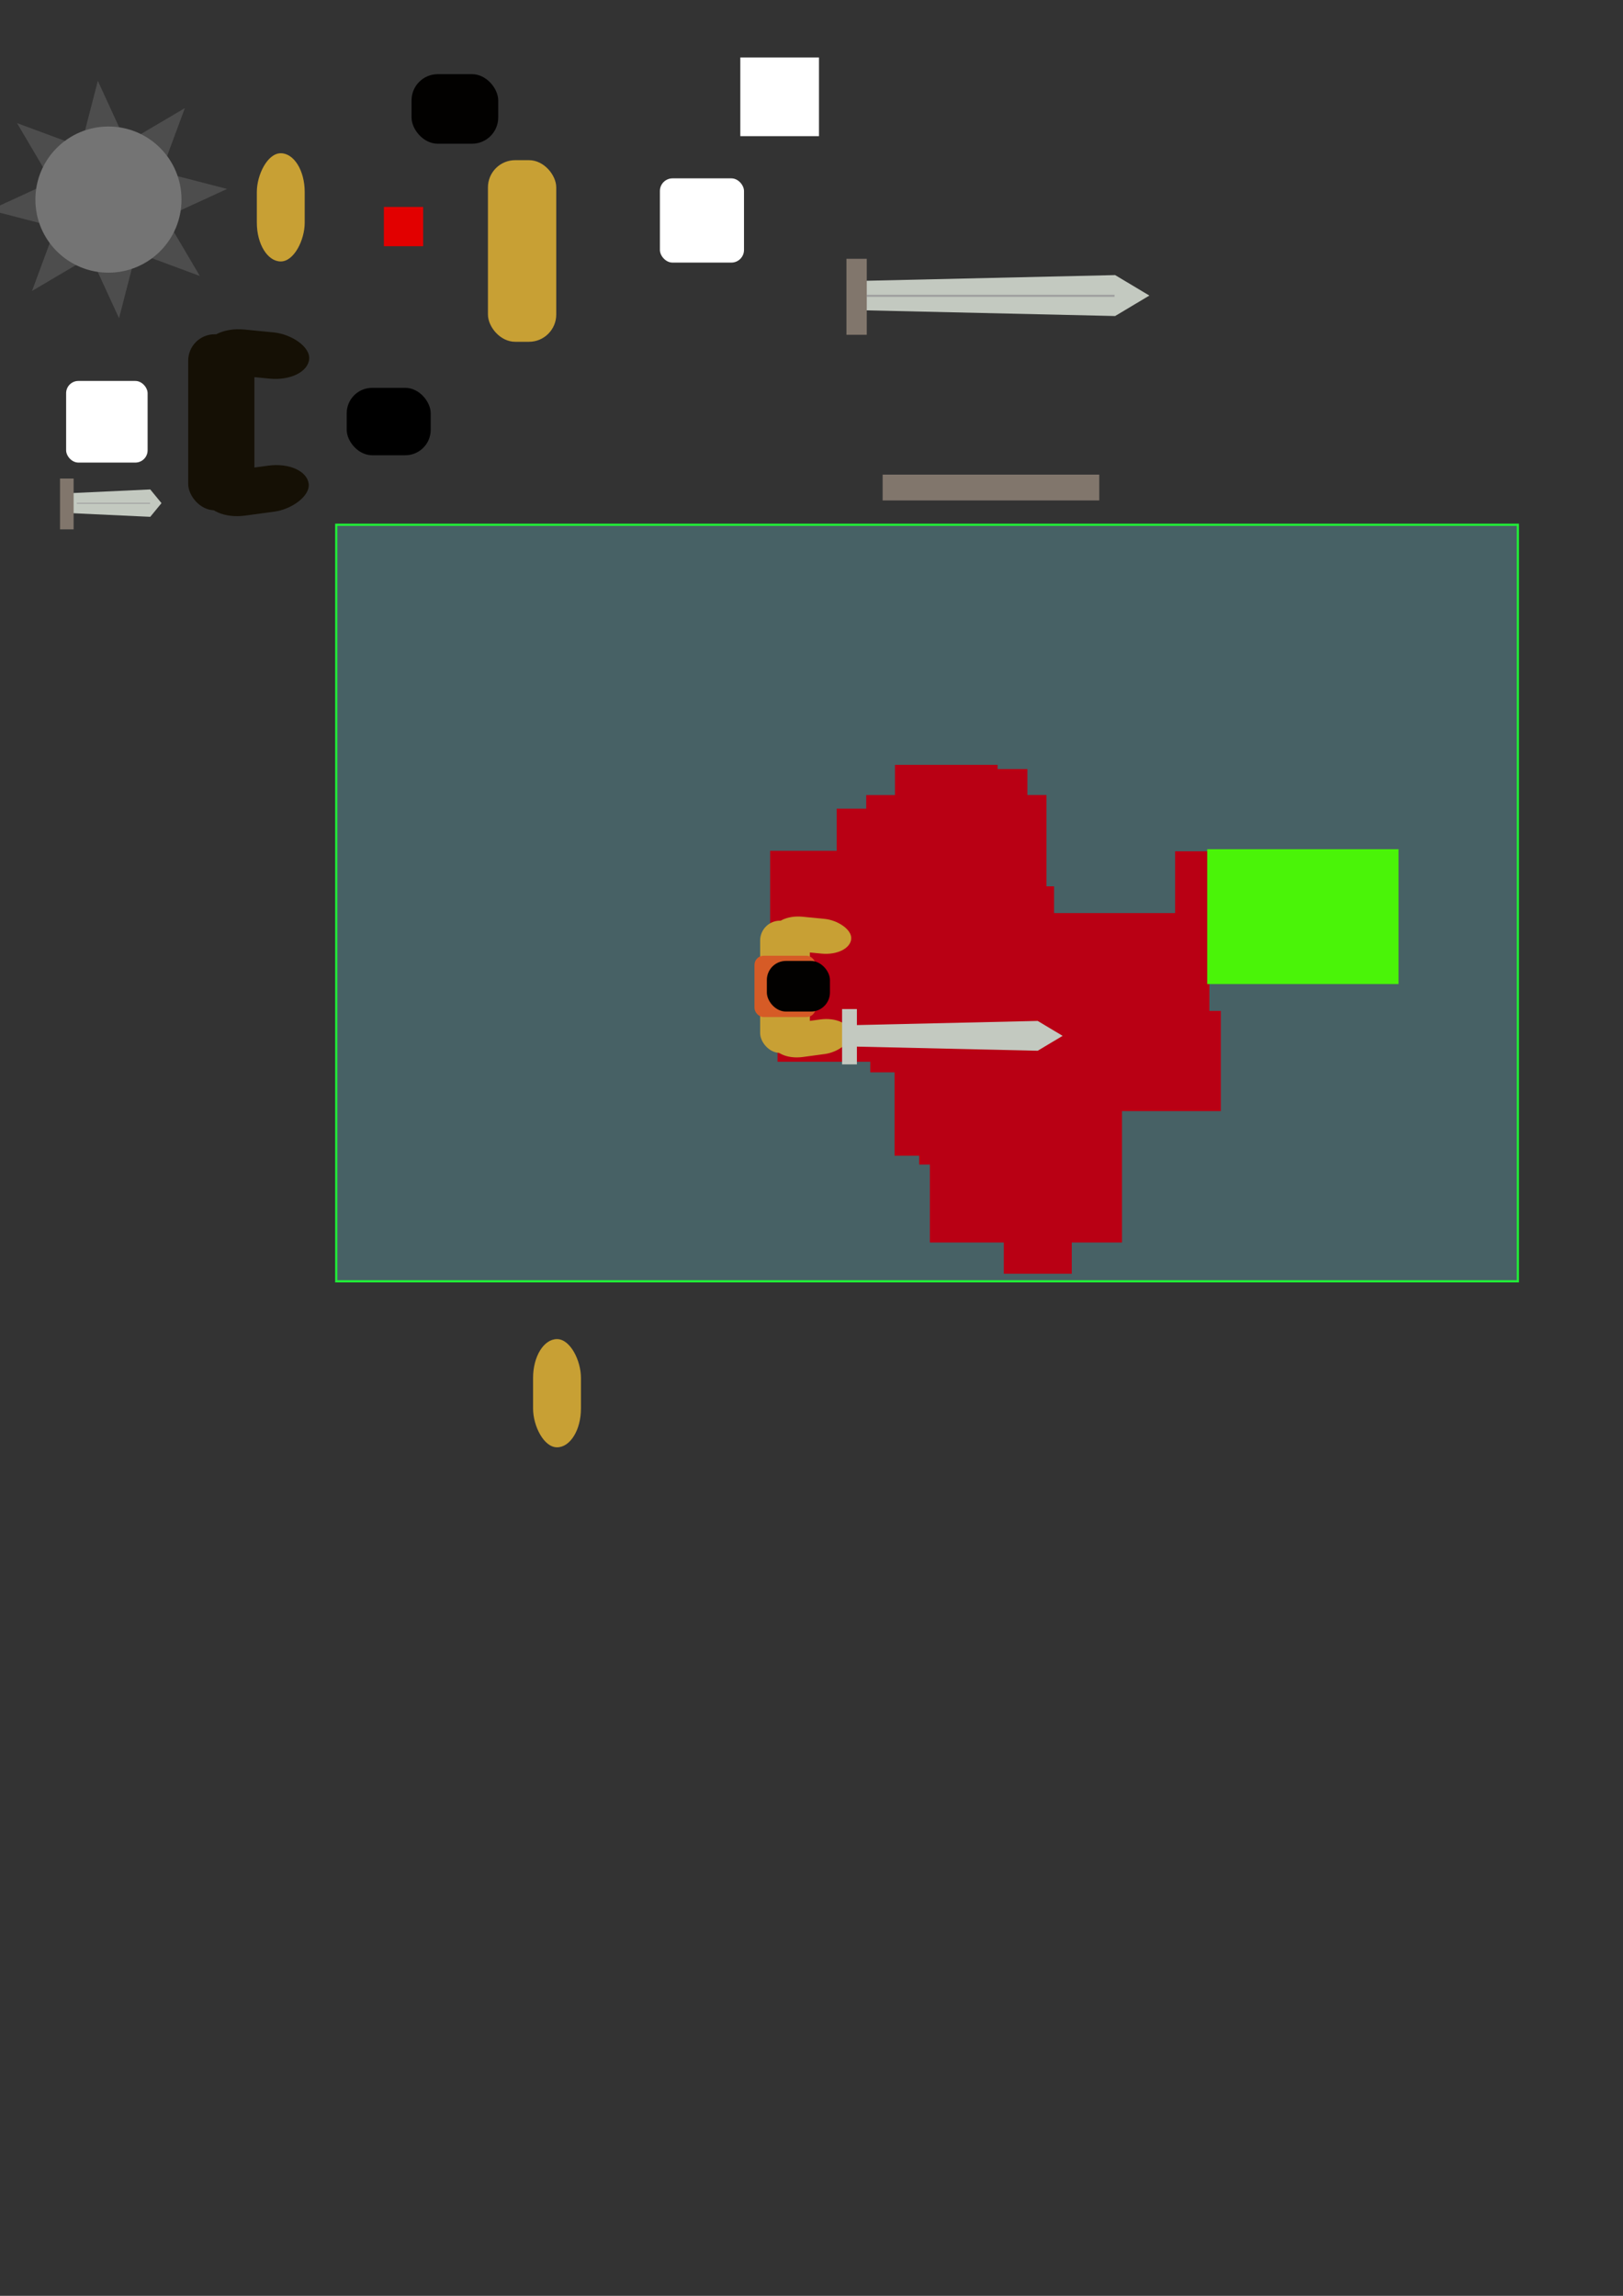 <?xml version="1.0" encoding="UTF-8" standalone="no"?>
<!-- Created with Inkscape (http://www.inkscape.org/) -->

<svg
   xmlns:dc="http://purl.org/dc/elements/1.1/"
   xmlns:cc="http://creativecommons.org/ns#"
   xmlns:rdf="http://www.w3.org/1999/02/22-rdf-syntax-ns#"
   xmlns:svg="http://www.w3.org/2000/svg"
   xmlns="http://www.w3.org/2000/svg"
   xmlns:sodipodi="http://sodipodi.sourceforge.net/DTD/sodipodi-0.dtd"
   xmlns:inkscape="http://www.inkscape.org/namespaces/inkscape"
   width="744.094"
   height="1052.362"
   id="svg2"
   version="1.1"
   inkscape:version="0.48.5 r10040"
   sodipodi:docname="main.svg">
  <rect width="100%" height="100%" fill="#333333" stroke="none"/>
  <defs
     id="defs4" />
  <sodipodi:namedview
     id="base"
     pagecolor="#ffffff"
     bordercolor="#666666"
     borderopacity="1.0"
     inkscape:pageopacity="0.0"
     inkscape:pageshadow="2"
     inkscape:zoom="1"
     inkscape:cx="250.04322"
     inkscape:cy="817.67685"
     inkscape:document-units="px"
     inkscape:current-layer="layer1"
     showgrid="false"
     inkscape:window-width="1280"
     inkscape:window-height="1002"
     inkscape:window-x="-8"
     inkscape:window-y="-8"
     inkscape:window-maximized="1" />
  <g
     inkscape:label="Layer 1"
     inkscape:groupmode="layer"
     id="layer1">
    <rect
       y="552.732"
       x="287.282"
       height="22.671"
       width="28.343"
       id="rect3832"
       style="fill:#151005;fill-opacity:1;fill-rule:nonzero;stroke:none"
       ry="2.248" />
    <rect
       style="fill:#476165;fill-opacity:1;fill-rule:nonzero;stroke:#20f037;stroke-width:1;stroke-linecap:round;stroke-miterlimit:4;stroke-opacity:1;stroke-dasharray:none;stroke-dashoffset:0"
       id="rect3753"
       width="541.743"
       height="346.789"
       x="154.151"
       y="240.541" />
    <path
       style="fill:#b90014;fill-opacity:1;fill-rule:nonzero;stroke:none"
       d="m 410.312,350.594 0,13.844 -13.188,0 0,6.25 -13.531,0 0,19.312 -30.5,0 0,64.438 3.375,0 0,32.25 42.531,0 0,4.844 11.125,0 0,38.219 11.281,0 0,4.062 4.906,0 0,35.719 33.906,0 0,14.312 31.156,0 0,-14.312 23.031,0 0,-60.219 45.312,0 0,-45.938 -5.25,0 0,-36.562 26.5,0 0,-36.594 -42.219,0 0,28.312 -55.5,0 0,-12.25 -3.469,0 0,-41.844 -8.75,0 0,-11.906 -13.656,0 0,-1.938 -47.062,0 z"
       id="rect3755"
       inkscape:connector-curvature="0" />
    <rect
       style="fill:#4af408;fill-opacity:1;fill-rule:nonzero;stroke:none"
       id="rect3842"
       width="87.71"
       height="61.805"
       x="553.469"
       y="389.266" />
    <rect
       style="fill:#c8a034;fill-opacity:1;fill-rule:nonzero;stroke:none"
       id="player_body"
       width="31.314"
       height="83.253"
       x="223.706"
       y="73.417"
       ry="12.488"
       inkscape:label="#rect3844" />
    <rect
       ry="5.792"
       y="81.757"
       x="302.545"
       height="38.611"
       width="38.554"
       id="player_tshirt"
       style="fill:#ffffff;fill-opacity:1;fill-rule:nonzero;stroke:none"
       inkscape:label="#rect3850" />
    <rect
       style="fill:#020100;fill-opacity:1;fill-rule:nonzero;stroke:none"
       id="player_head"
       width="39.737"
       height="31.888"
       x="188.681"
       y="33.995"
       ry="12.019"
       inkscape:label="#rect3848" />
    <rect
       ry="17.775"
       y="613.819"
       x="244.398"
       height="49.605"
       width="21.948"
       id="rect3854"
       style="fill:#c8a034;fill-opacity:1;fill-rule:nonzero;stroke:none"
       rx="10.974"
       inkscape:transform-center-y="15.708307"
       inkscape:transform-center-x="1.0878366e-005" />
    <rect
       inkscape:transform-center-y="-15.708283"
       rx="10.974"
       style="fill:#c8a034;fill-opacity:1;fill-rule:nonzero;stroke:none"
       id="player_hand"
       width="21.948"
       height="49.605"
       x="117.752"
       y="-119.849"
       ry="17.775"
       transform="scale(1,-1)"
       inkscape:label="#rect3856" />
    <rect
       ry="9.091"
       y="422.027"
       x="348.503"
       height="60.609"
       width="22.797"
       id="rect3867"
       style="fill:#c8a034;fill-opacity:1;fill-rule:nonzero;stroke:none" />
    <rect
       style="fill:#d65b26;fill-opacity:1;fill-rule:nonzero;stroke:none"
       id="rect3869"
       width="28.068"
       height="28.109"
       x="345.898"
       y="438.098"
       ry="4.216" />
    <rect
       ry="8.75"
       y="440.47"
       x="351.575"
       height="23.214"
       width="28.929"
       id="rect3871"
       style="fill:#020100;fill-opacity:1;fill-rule:nonzero;stroke:none" />
    <rect
       inkscape:transform-center-y="-1.5337031"
       rx="7.989"
       style="fill:#c8a034;fill-opacity:1;fill-rule:nonzero;stroke:none"
       id="rect3873"
       width="15.979"
       height="36.113"
       x="-529.451"
       y="286.88"
       ry="12.94"
       transform="matrix(-0.134,-0.991,0.991,-0.134,0,0)"
       inkscape:transform-center-x="-11.332447" />
    <rect
       ry="12.94"
       y="394.527"
       x="382.194"
       height="36.113"
       width="15.979"
       id="rect3875"
       style="fill:#c8a034;fill-opacity:1;fill-rule:nonzero;stroke:none"
       rx="7.989"
       inkscape:transform-center-y="1.1258589"
       inkscape:transform-center-x="-11.380206"
       transform="matrix(-0.098,0.995,0.995,0.098,0,0)" />
    <path
       style="fill:#c3c9c0;fill-opacity:1;fill-rule:nonzero;stroke:none"
       d="m 388.041,469.981 87.71,-2 11.429,6.831 -11.429,6.831 -87.71,-2 z"
       id="rect3882"
       inkscape:connector-curvature="0"
       sodipodi:nodetypes="cccccc" />
    <rect
       style="fill:#c3c9c0;fill-opacity:1;fill-rule:nonzero;stroke:none"
       id="rect3885"
       width="6.786"
       height="25.357"
       x="386.071"
       y="462.541" />
    <g
       id="player_mace_ball"
       transform="matrix(1.374,0,0,1.374,-168.068,-372.756)"
       inkscape:label="#g3783">
      <path
         d="m 189,363.362 -21.29,-7.885 -5.674,21.983 -9.479,-20.63 L 133,368.362 l 7.885,-21.29 -21.983,-5.674 20.63,-9.479 L 128,312.362 l 21.29,7.885 5.674,-21.983 9.479,20.63 L 184,307.362 l -7.885,21.29 21.983,5.674 -20.63,9.479 z"
         inkscape:randomized="0"
         inkscape:rounded="0"
         inkscape:flatsided="false"
         sodipodi:arg2="1.0890477"
         sodipodi:arg1="0.69634858"
         sodipodi:r2="19.877752"
         sodipodi:r1="39.755505"
         sodipodi:cy="337.86218"
         sodipodi:cx="158.5"
         sodipodi:sides="8"
         id="path3013"
         style="fill:#4d4d4d;fill-opacity:1;fill-rule:nonzero;stroke:none"
         sodipodi:type="star" />
      <path
         transform="matrix(0.92,0,0,0.92,9.928,25.206)"
         d="m 188,339.862 c 0,14.636 -11.864,26.5 -26.5,26.5 -14.636,0 -26.5,-11.864 -26.5,-26.5 0,-14.636 11.864,-26.5 26.5,-26.5 14.636,0 26.5,11.864 26.5,26.5 z"
         sodipodi:ry="26.5"
         sodipodi:rx="26.5"
         sodipodi:cy="339.86218"
         sodipodi:cx="161.5"
         id="path3011"
         style="fill:#747474;fill-opacity:1;fill-rule:nonzero;stroke:none"
         sodipodi:type="arc" />
    </g>
    <g
       id="player_sword"
       inkscape:label="#g3795"
       transform="translate(16.971,56.569)">
      <path
         style="fill:#c3c9c0;fill-opacity:1;fill-rule:nonzero;stroke:none"
         d="m 373.8,72.276 120.479,-2.747 15.698,9.383 -15.698,9.383 -120.479,-2.747 z"
         id="path2998"
         inkscape:connector-curvature="0"
         sodipodi:nodetypes="cccccc" />
      <rect
         style="fill:#81766c;fill-opacity:1;fill-rule:nonzero;stroke:none"
         id="rect3000"
         width="9.321"
         height="34.831"
         x="371.095"
         y="62.057" />
      <path
         inkscape:connector-curvature="0"
         id="path3787"
         d="m 380.37,79.03 113.642,0"
         style="fill:none;stroke:#a1a1a1;stroke-width:1.015px;stroke-linecap:butt;stroke-linejoin:miter;stroke-opacity:1" />
    </g>
    <rect
       ry="5.612"
       y="174.623"
       x="30.315"
       height="37.413"
       width="37.358"
       id="enemy_tshirt"
       style="fill:#ffffff;fill-opacity:1;fill-rule:nonzero;stroke:none"
       inkscape:label="#rect3802" />
    <rect
       style="fill:#000000;fill-opacity:1;fill-rule:nonzero;stroke:none"
       id="enemy_head"
       width="38.504"
       height="30.899"
       x="158.961"
       y="177.78"
       ry="11.646"
       inkscape:label="#rect3804" />
    <g
       id="enemy_body"
       inkscape:label="#g3880">
      <rect
         ry="12.101"
         y="153.232"
         x="86.282"
         height="80.671"
         width="30.343"
         id="rect3800"
         style="fill:#151005;fill-opacity:1;fill-rule:nonzero;stroke:none" />
      <rect
         inkscape:transform-center-y="-2.0413535"
         rx="10.634"
         style="fill:#151005;fill-opacity:1;fill-rule:nonzero;stroke:none"
         id="rect3806"
         width="21.268"
         height="48.067"
         x="-249.265"
         y="62.458"
         ry="17.224"
         transform="matrix(-0.134,-0.991,0.991,-0.134,0,0)"
         inkscape:transform-center-x="-15.083557" />
      <rect
         ry="17.224"
         y="109.159"
         x="139.371"
         height="48.067"
         width="21.268"
         id="rect3808"
         style="fill:#151005;fill-opacity:1;fill-rule:nonzero;stroke:none"
         rx="10.634"
         inkscape:transform-center-y="1.4984956"
         inkscape:transform-center-x="-15.147138"
         transform="matrix(-0.098,0.995,0.995,0.098,0,0)" />
    </g>
    <g
       transform="matrix(0.669,0,0,0.669,-220.743,177.838)"
       inkscape:label="#g3795"
       id="enemy_sword">
      <path
         sodipodi:nodetypes="cccccc"
         inkscape:connector-curvature="0"
         id="path3824"
         d="m 373.8,72.276 59.128,-2.747 7.704,9.383 -7.704,9.383 -59.128,-2.747 z"
         style="fill:#c3c9c0;fill-opacity:1;fill-rule:nonzero;stroke:none" />
      <rect
         y="62.057"
         x="371.095"
         height="34.831"
         width="9.321"
         id="rect3826"
         style="fill:#81766c;fill-opacity:1;fill-rule:nonzero;stroke:none" />
      <path
         style="fill:none;stroke:#a1a1a1;stroke-width:0.675px;stroke-linecap:butt;stroke-linejoin:miter;stroke-opacity:1"
         d="m 382.596,79.03 50.2,0"
         id="path3828"
         inkscape:connector-curvature="0" />
    </g>
    <rect
       style="fill:#e20000;fill-opacity:1;fill-rule:nonzero;stroke:none"
       id="rect3863"
       width="18"
       height="18"
       x="176"
       y="94.862" />
    <rect
       style="fill:#81766c;fill-opacity:1;fill-rule:nonzero;stroke:none"
       id="stick"
       width="99.321"
       height="11.831"
       x="404.662"
       y="217.557"
       inkscape:label="#rect3892" />
    <rect
       style="fill:#ffffff;fill-opacity:1;fill-rule:nonzero;stroke:none"
       id="white_rect"
       width="36.062"
       height="36.062"
       x="339.411"
       y="26.35"
       inkscape:label="#rect3901" />
  </g>
</svg>

